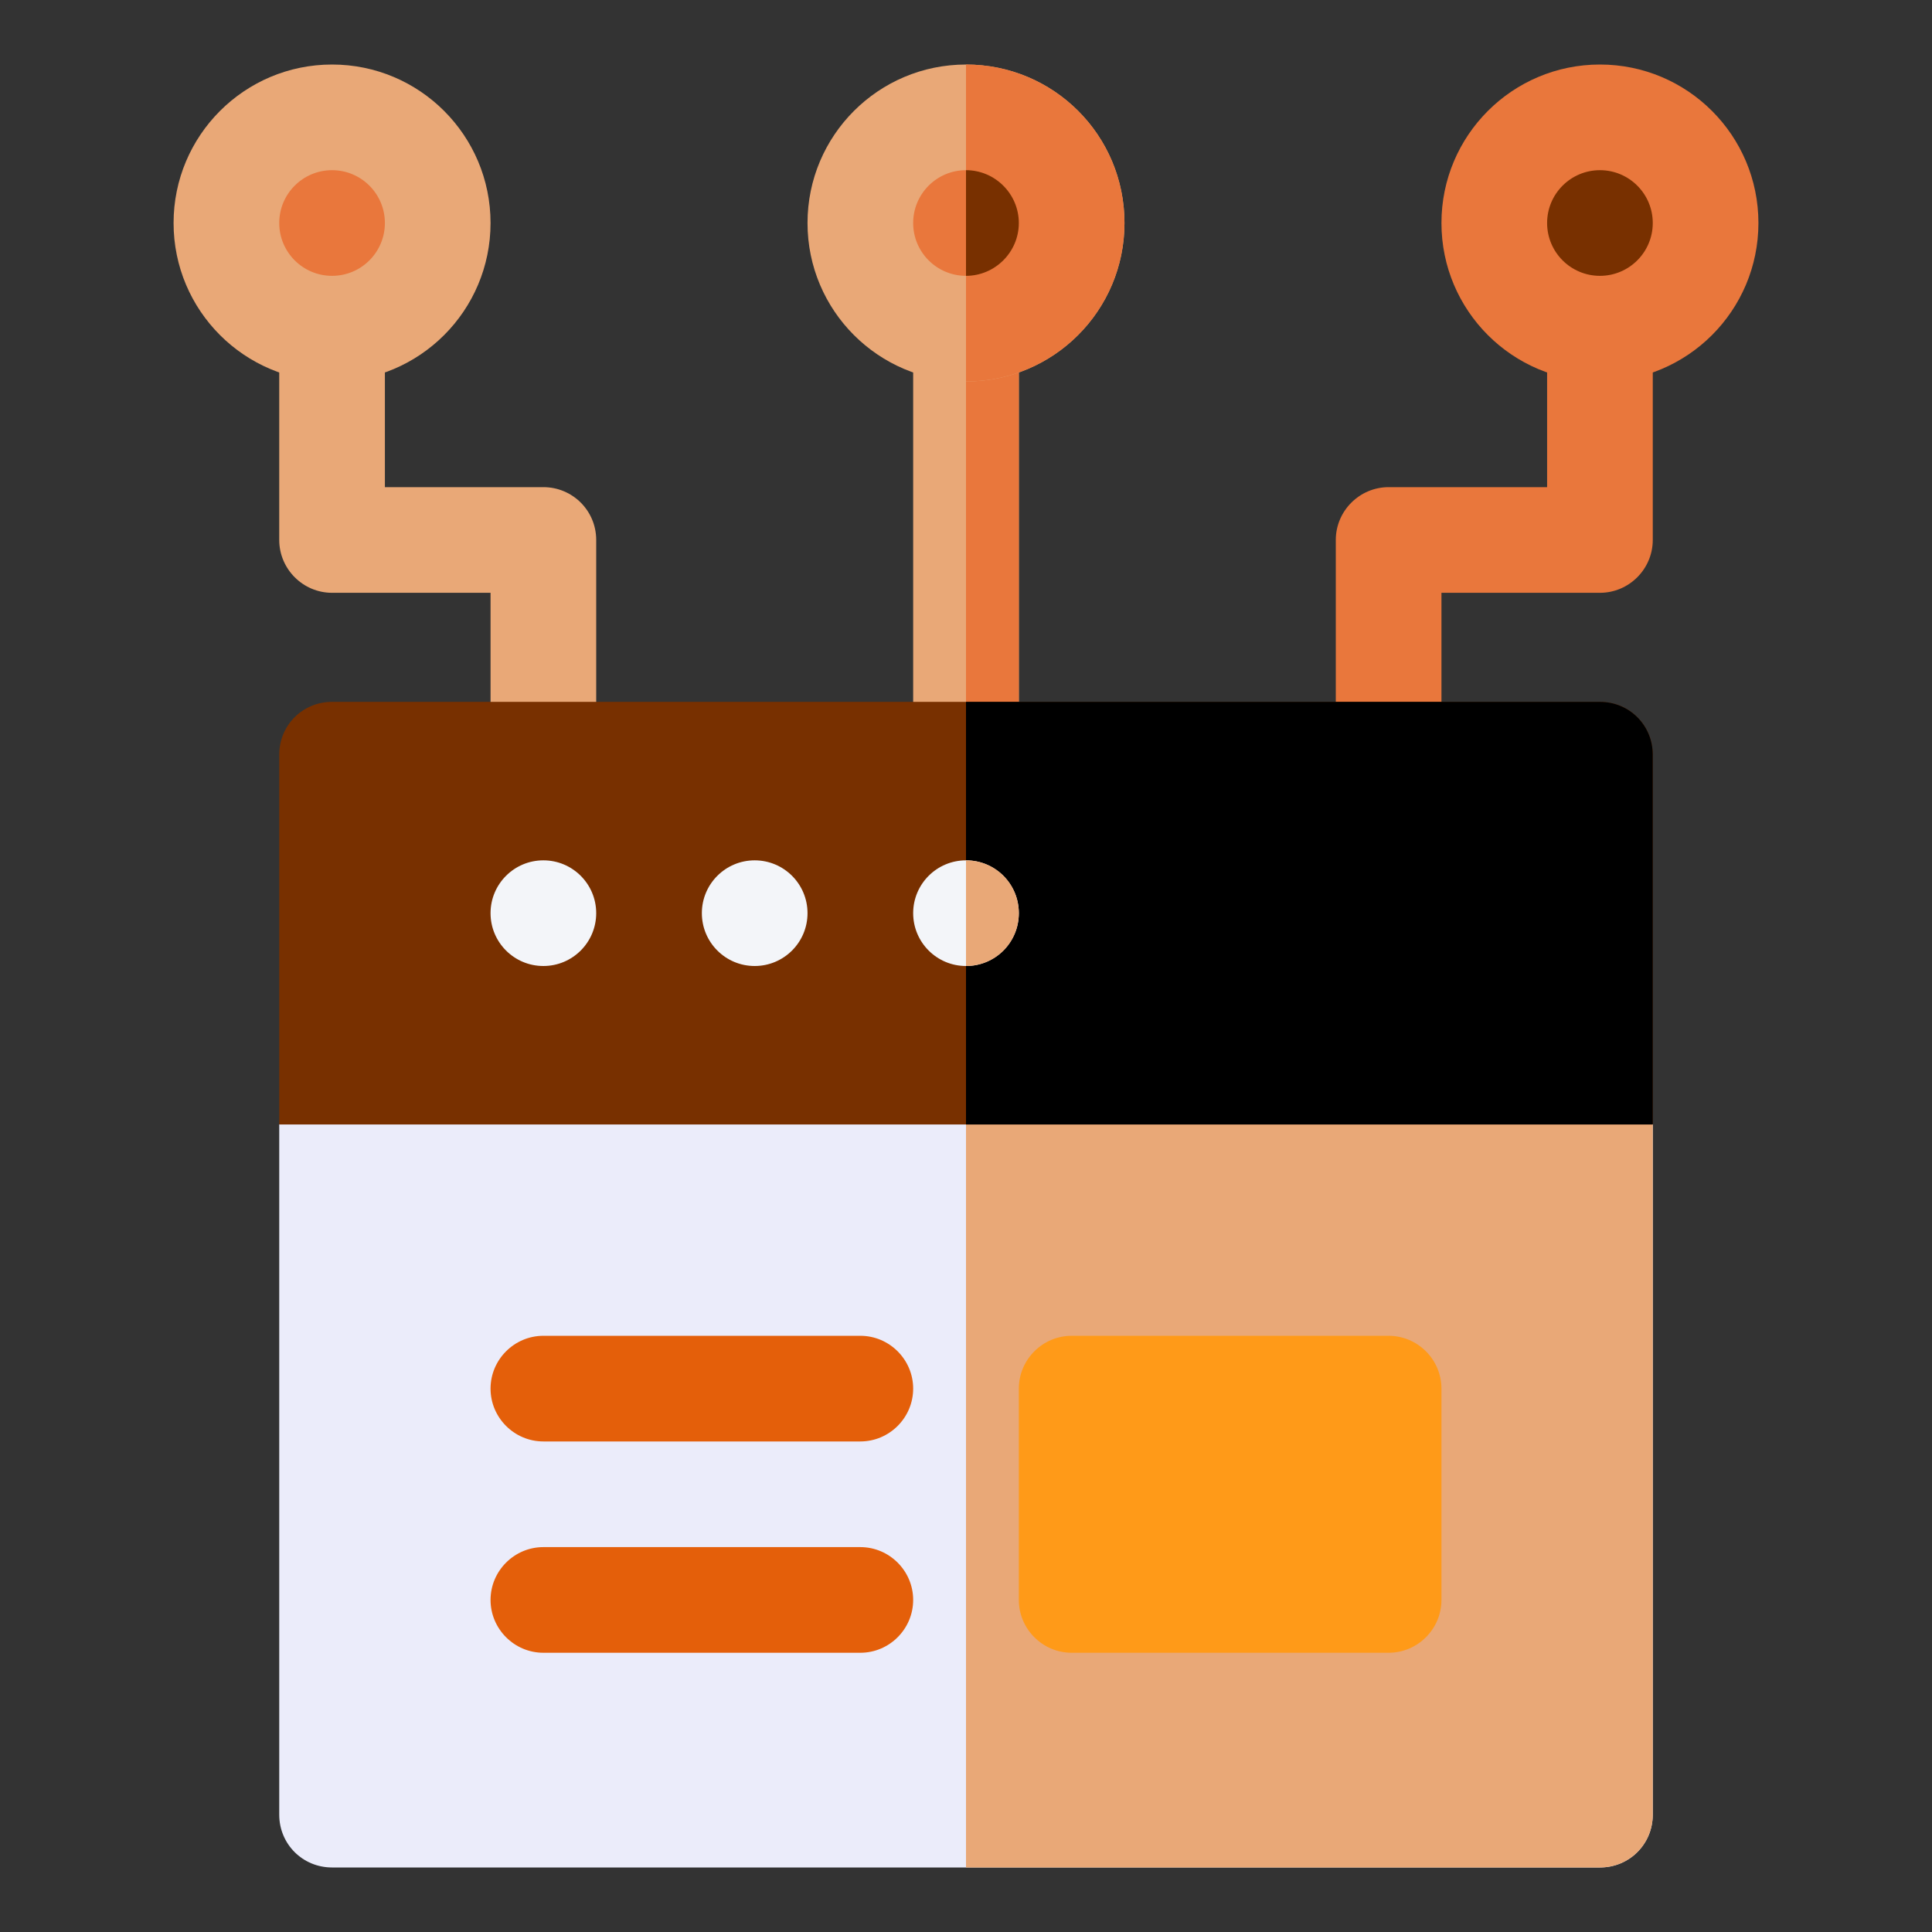 <?xml version="1.0" encoding="UTF-8"?>
<!-- Generator: Adobe Illustrator 24.1.2, SVG Export Plug-In . SVG Version: 6.00 Build 0)  -->
<svg version="1.1" id="Capa_1" xmlns="http://www.w3.org/2000/svg" xmlns:xlink="http://www.w3.org/1999/xlink" x="0px" y="0px" viewBox="0 0 512 512" style="enable-background:new 0 0 512 512;" xml:space="preserve">
<rect x="0" y="0" width="512" height="512" fill="#333333" stroke="none"/>
<style type="text/css">
	.st0{fill:#e9a877;}
	.st1{fill:#e9773c;}
	.st2{fill:#EBECFA;}
	.st3{fill:#783000;}
	.st4{fill:#000000;}
	.st5{fill:#F3F5F9;}
	.st6{fill:#ff9a18;}
	.st7{fill:#e45f0a;}
</style>
<g>
	<path class="st0" d="M270,87.1V200c0,7.8-6.2,14-14,14c-7.8,0-14-6.2-14-14V87.1c0-7.8,6.2-14,14-14C263.8,73.1,270,79.2,270,87.1z   "/>
	<path class="st1" d="M424,73.1c-7.7,0-14,6.3-14,14v42h-42c-7.7,0-14,6.3-14,14V200c0,7.7,6.3,14,14,14s14-6.3,14-14v-42.9h42   c7.7,0,14-6.3,14-14v-56C438,79.3,431.7,73.1,424,73.1z"/>
	<path class="st0" d="M144,129.1h-42v-42c0-7.7-6.3-14-14-14s-14,6.3-14,14v56c0,7.7,6.3,14,14,14h42V200c0,7.7,6.3,14,14,14   s14-6.3,14-14v-56.9C158,135.3,151.7,129.1,144,129.1z"/>
	<path class="st1" d="M270,87.1V200c0,7.8-6.2,14-14,14V73.1C263.8,73.1,270,79.2,270,87.1z"/>
	<path class="st2" d="M438,298v182.9c0,7.8-6.2,14-14,14H88c-7.8,0-14-6.2-14-14V298l28-28h308L438,298z"/>
	<path class="st0" d="M438,298v182.9c0,7.8-6.2,14-14,14H256V270h154L438,298z"/>
	<path class="st3" d="M438,200v98H74v-98c0-7.8,6.2-14,14-14h336C431.8,186,438,192.2,438,200z"/>
	<path class="st4" d="M438,200v98H256V186h168C431.8,186,438,192.2,438,200z"/>
	<g>
		<circle class="st5" cx="144" cy="242" r="14"/>
		<circle class="st5" cx="200" cy="242" r="14"/>
		<circle class="st5" cx="256" cy="242" r="14"/>
	</g>
	<path class="st0" d="M270,242c0,7.8-6.2,14-14,14v-28C263.8,228,270,234.2,270,242z"/>
	<path class="st0" d="M256,17.1c-23.2,0-42,18.8-42,42c0,23.2,18.8,42,42,42s42-18.8,42-42C298,35.8,279.2,17.1,256,17.1z"/>
	<path class="st0" d="M88,101.1c-23.2,0-42-18.8-42-42s18.8-42,42-42s42,18.8,42,42S111.2,101.1,88,101.1z"/>
	<circle class="st1" cx="88" cy="59.1" r="14"/>
	<path class="st1" d="M424,101.1c-23.2,0-42-18.8-42-42s18.8-42,42-42s42,18.8,42,42S447.2,101.1,424,101.1z"/>
	<circle class="st3" cx="424" cy="59.1" r="14"/>
	<path class="st6" d="M368,438h-84c-7.7,0-14-6.3-14-14v-56c0-7.7,6.3-14,14-14h84c7.7,0,14,6.3,14,14v56   C382,431.7,375.7,438,368,438z"/>
	<path class="st7" d="M228,382h-84c-7.7,0-14-6.3-14-14s6.3-14,14-14h84c7.7,0,14,6.3,14,14S235.7,382,228,382z"/>
	<path class="st7" d="M228,438h-84c-7.7,0-14-6.3-14-14s6.3-14,14-14h84c7.7,0,14,6.3,14,14S235.7,438,228,438z"/>
	<path class="st1" d="M298,59.1c0,23.2-18.8,42-42,42v-84C279.2,17.1,298,35.8,298,59.1z"/>
	<circle class="st1" cx="256" cy="59.1" r="14"/>
	<path class="st3" d="M270,59.1c0-7.7-6.3-14-14-14v28C263.7,73.1,270,66.8,270,59.1z"/>
</g>
</svg>